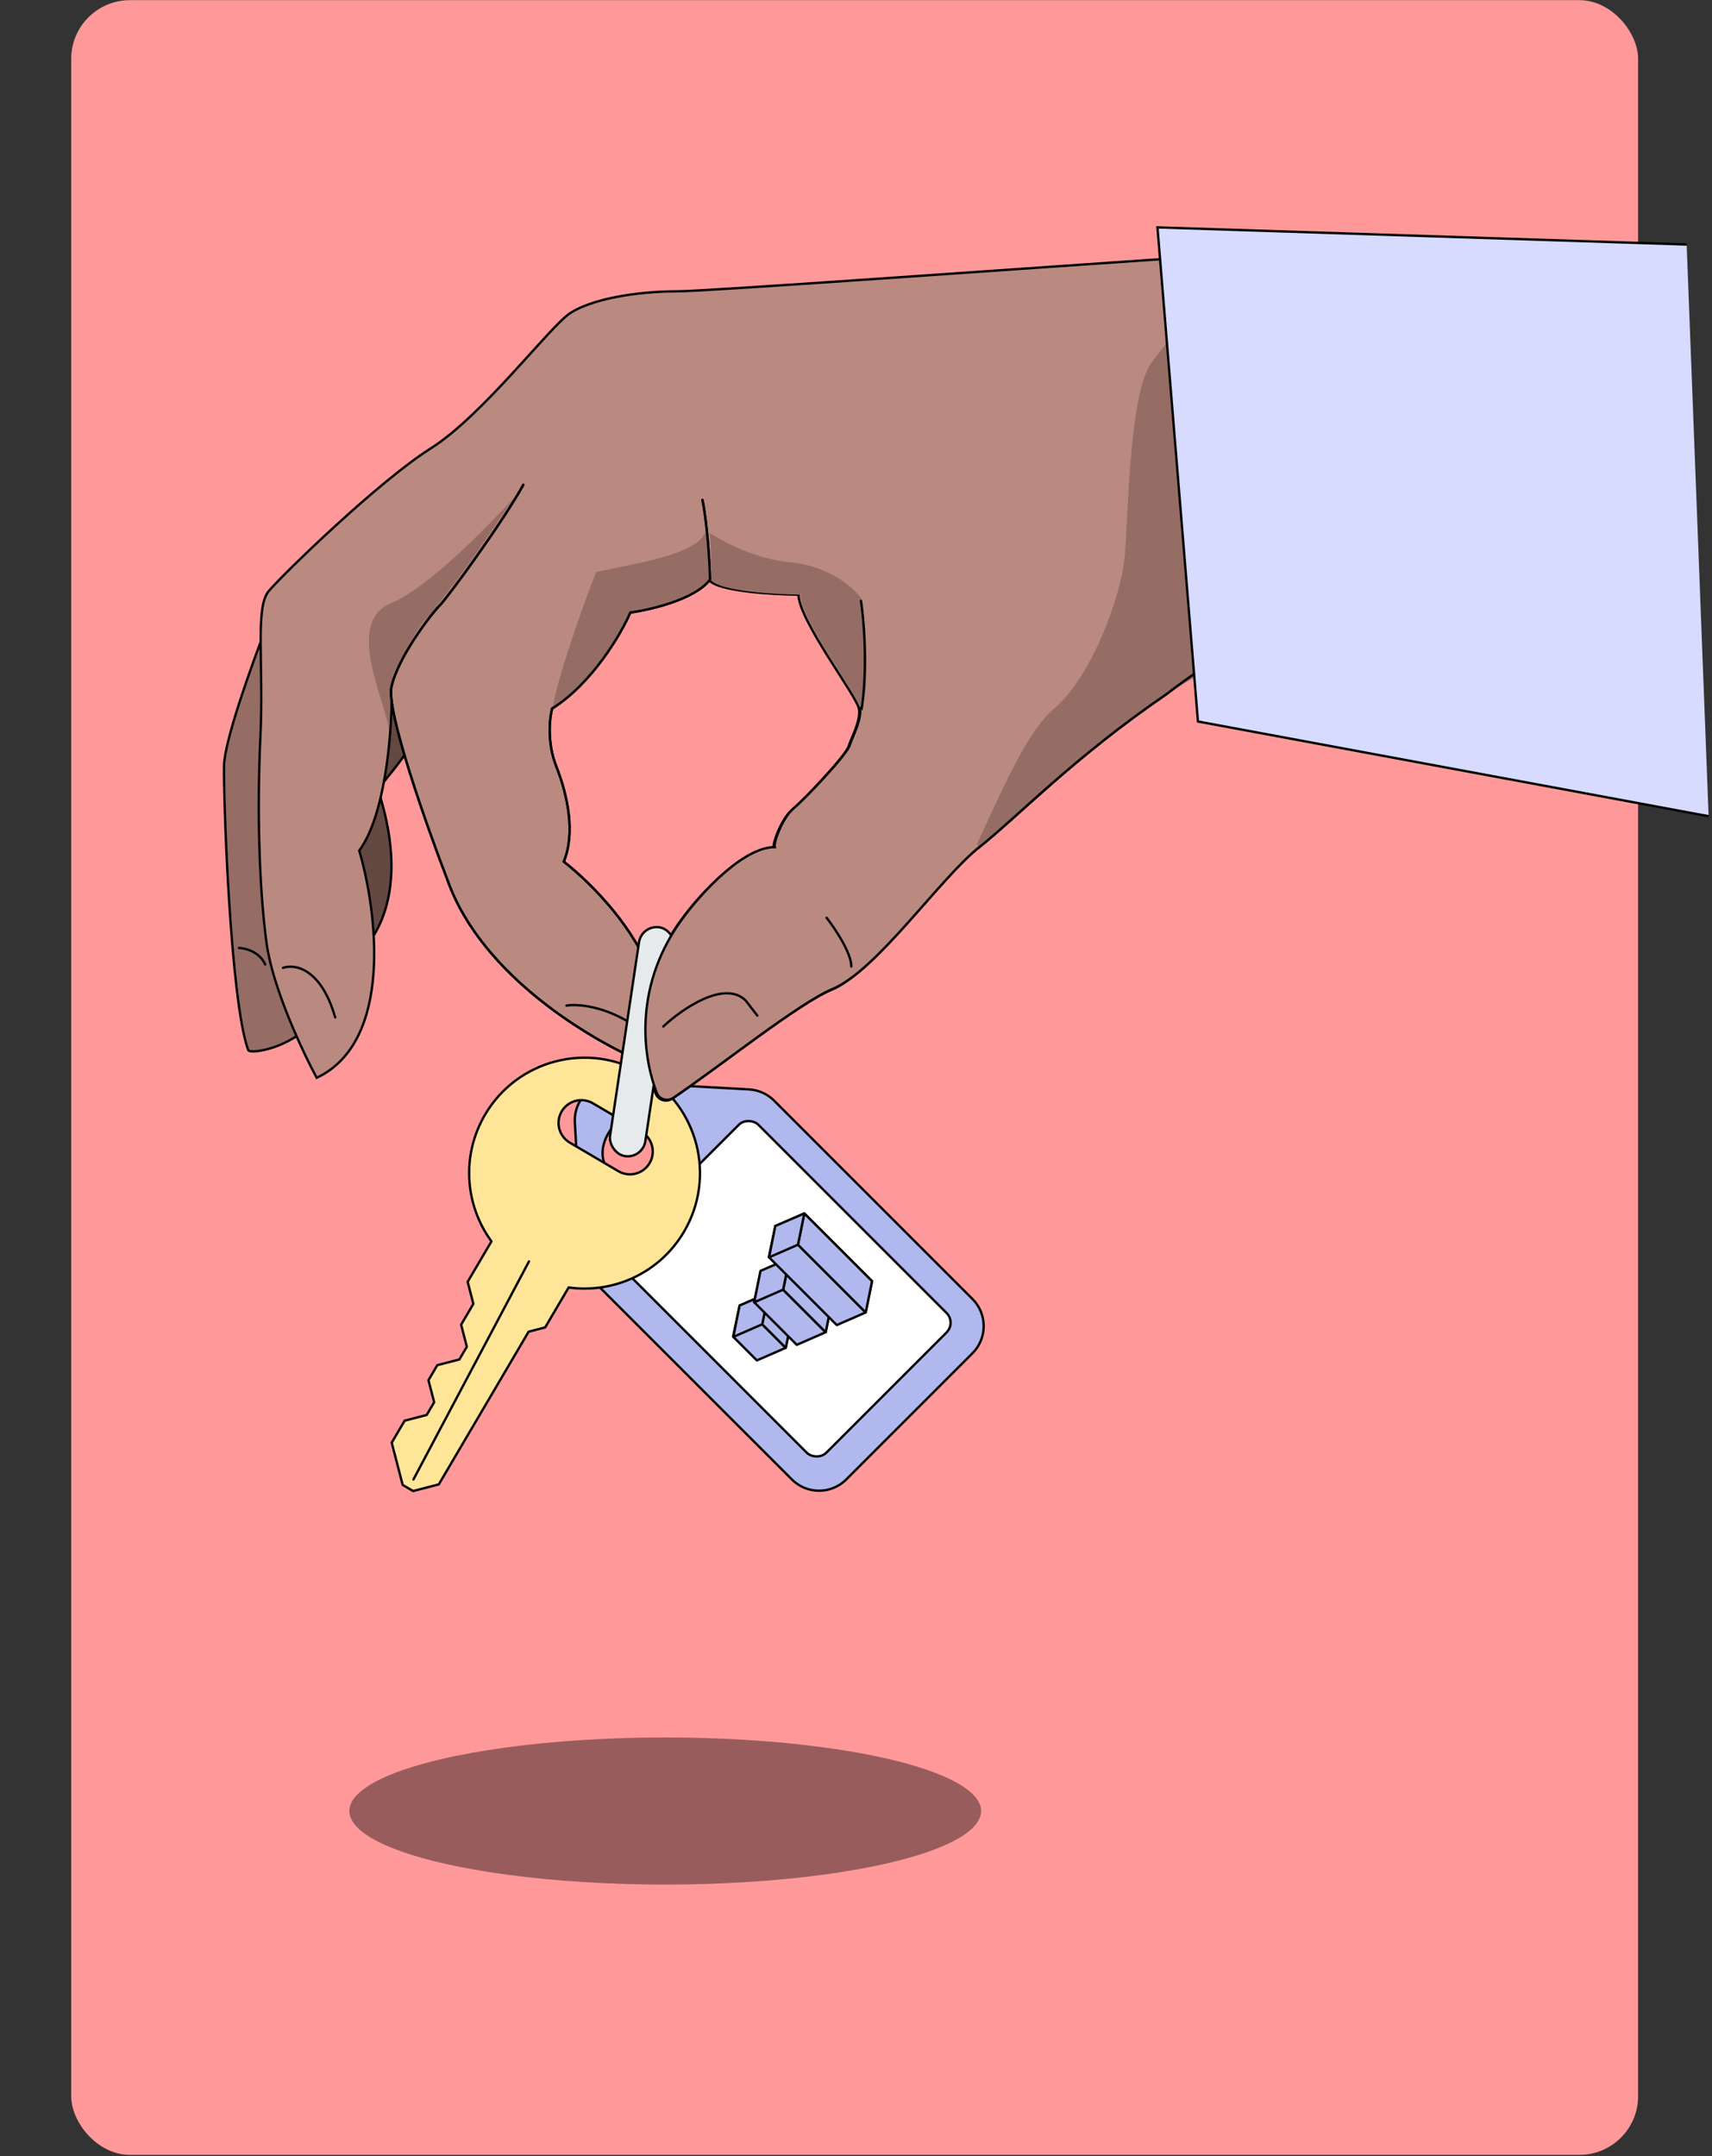 <svg width="517" height="651" viewBox="0 0 517 651" fill="none" xmlns="http://www.w3.org/2000/svg">
<rect x="0" y="0" width="517" height="651" fill="#333333" stroke="none"/>
<style>
@keyframes float {
  0% { transform: translateY(0); }
  100% { transform: translateY(10px); }
}
@keyframes grow {
  0% { transform: scale(1); }
  100% { transform: scale(1.05); }
}
@keyframes key-rotate {
  0% { transform: rotate(-15deg) translate(15px, 5px); }
  100% { transform: rotate(-25deg) translate(15px, 5px); }
}
@keyframes key-tag-rotate {
  0% { transform: rotate(0deg); }
  100% { transform: rotate(3deg); }
}

#hand-with-keys {
  animation: 1s ease-in-out 0ms infinite alternate float;
}
#shadow {
  animation: 1s ease-in-out 0ms infinite alternate grow;
  transform-origin: 201px 547px;
}
#key {
  animation: 1s ease-in-out 500ms infinite alternate key-rotate;
  transform-origin: 190px 344px;
}
#key-tag {
  animation: 1s ease-in-out 500ms infinite alternate key-tag-rotate;
  transform-origin: 186px 343px;
}
</style>

<g id="keep-your-keys">
<rect id="backdrop" x="21.502" y="0.045" width="473.184" height="650.628" rx="17.744" fill="#FF9999"/>
<g id="illustration">
<g id="hand-with-keys">
<g id="key-tag">
<g id="Subtract">
<path fill-rule="evenodd" clip-rule="evenodd" d="M175.852 379.278C176.011 382.128 177.215 384.82 179.235 386.839L239.136 446.725C243.67 451.258 251.022 451.258 255.557 446.725L293.659 408.632C298.194 404.099 298.194 396.749 293.659 392.216L233.758 332.33C231.739 330.311 229.046 329.107 226.195 328.948L185.839 326.695C178.925 326.309 173.213 332.02 173.599 338.932L175.852 379.278ZM198.378 351.468C202.911 346.936 203.829 340.507 200.429 337.108C197.03 333.709 190.599 334.627 186.066 339.159C181.533 343.691 180.614 350.12 184.014 353.519C187.414 356.918 193.844 356 198.378 351.468Z" fill="#B0B8ED"/>
<path d="M179.235 386.839L179.486 386.588L179.235 386.839ZM175.852 379.278L175.498 379.297L175.498 379.297L175.852 379.278ZM239.136 446.725L238.885 446.976L239.136 446.725ZM255.557 446.725L255.808 446.976L255.557 446.725ZM293.659 408.632L293.408 408.381L293.659 408.632ZM293.659 392.216L293.408 392.467L293.408 392.467L293.659 392.216ZM233.758 332.33L234.009 332.079L234.009 332.079L233.758 332.33ZM226.195 328.948L226.175 329.302L226.175 329.302L226.195 328.948ZM185.839 326.695L185.859 326.341L185.859 326.341L185.839 326.695ZM173.599 338.932L173.244 338.952L173.244 338.952L173.599 338.932ZM179.486 386.588C177.528 384.631 176.361 382.021 176.206 379.258L175.498 379.297C175.662 382.235 176.903 385.009 178.984 387.09L179.486 386.588ZM239.387 446.474L179.486 386.588L178.984 387.09L238.885 446.976L239.387 446.474ZM255.306 446.474C250.91 450.869 243.783 450.869 239.387 446.474L238.885 446.976C243.558 451.648 251.135 451.648 255.808 446.976L255.306 446.474ZM293.408 408.381L255.306 446.474L255.808 446.976L293.91 408.883L293.408 408.381ZM293.408 392.467C297.804 396.861 297.804 403.987 293.408 408.381L293.91 408.883C298.583 404.211 298.583 396.637 293.91 391.965L293.408 392.467ZM233.507 332.58L293.408 392.467L293.91 391.965L234.009 332.079L233.507 332.58ZM226.175 329.302C228.939 329.456 231.549 330.623 233.507 332.58L234.009 332.079C231.928 329.998 229.153 328.757 226.215 328.593L226.175 329.302ZM185.819 327.049L226.175 329.302L226.215 328.593L185.859 326.341L185.819 327.049ZM173.953 338.912C173.579 332.212 179.117 326.675 185.819 327.049L185.859 326.341C178.734 325.943 172.846 331.829 173.244 338.952L173.953 338.912ZM176.206 379.258L173.953 338.912L173.244 338.952L175.498 379.297L176.206 379.258ZM200.178 337.359C201.782 338.962 202.386 341.297 202.027 343.813C201.667 346.328 200.344 349 198.127 351.217L198.628 351.719C200.944 349.404 202.346 346.595 202.73 343.913C203.113 341.231 202.477 338.653 200.68 336.857L200.178 337.359ZM186.317 339.41C188.534 337.193 191.207 335.87 193.723 335.511C196.239 335.152 198.575 335.756 200.178 337.359L200.68 336.857C198.884 335.061 196.305 334.425 193.622 334.808C190.94 335.191 188.13 336.593 185.815 338.908L186.317 339.41ZM184.265 353.268C182.662 351.666 182.057 349.33 182.416 346.814C182.776 344.299 184.099 341.627 186.317 339.41L185.815 338.908C183.499 341.223 182.097 344.032 181.714 346.714C181.33 349.396 181.966 351.974 183.763 353.77L184.265 353.268ZM198.127 351.217C195.909 353.434 193.237 354.757 190.721 355.116C188.204 355.476 185.868 354.871 184.265 353.268L183.763 353.77C185.559 355.566 188.138 356.202 190.821 355.819C193.503 355.436 196.313 354.034 198.628 351.719L198.127 351.217Z" fill="black"/>
</g>
<rect id="Rectangle 1014" width="59.688" height="88.704" rx="4.146" transform="matrix(0.707 -0.707 0.707 0.707 183.87 378.878)" fill="white" stroke="black" stroke-width="0.71" stroke-linecap="round" stroke-linejoin="round"/>
<g id="Vector 73">
<path d="M237.288 406.972L228.563 410.783L221.381 403.603L223.35 394.206L232.096 390.415L239.209 397.526L237.288 406.972Z" fill="#B0B8ED"/>
<path d="M237.288 406.972L228.563 410.783L221.381 403.603L223.35 394.206L232.096 390.415L239.209 397.526L237.288 406.972ZM237.288 406.972L230.181 399.866" stroke="black" stroke-width="0.71" stroke-linecap="round" stroke-linejoin="round"/>
</g>
<path id="Vector 75" d="M239.209 397.526L237.287 406.971L230.18 399.865L232.096 390.414L239.209 397.526Z" fill="#B0B8ED" stroke="black" stroke-width="0.71" stroke-linecap="round" stroke-linejoin="round"/>
<path id="Vector 74" d="M230.181 399.866L221.456 403.678L223.35 394.206L232.102 390.421L230.181 399.866Z" fill="#B0B8ED" stroke="black" stroke-width="0.71" stroke-linecap="round" stroke-linejoin="round"/>
<g id="Vector 73_2">
<path d="M249.343 402.263L240.618 406.075L227.734 393.194L229.703 383.796L238.449 380.005L251.264 392.818L249.343 402.263Z" fill="#B0B8ED"/>
<path d="M249.343 402.263L240.618 406.075L227.734 393.194L229.703 383.796L238.449 380.005L251.264 392.818L249.343 402.263ZM249.343 402.263L236.533 389.456" stroke="black" stroke-width="0.71" stroke-linecap="round" stroke-linejoin="round"/>
</g>
<path id="Vector 75_2" d="M251.265 392.817L249.344 402.262L236.534 389.455L238.449 380.004L251.265 392.817Z" fill="#B0B8ED" stroke="black" stroke-width="0.71" stroke-linecap="round" stroke-linejoin="round"/>
<path id="Vector 74_2" d="M236.491 389.414L227.766 393.226L229.661 383.754L238.412 379.969L236.491 389.414Z" fill="#B0B8ED" stroke="black" stroke-width="0.71" stroke-linecap="round" stroke-linejoin="round"/>
<g id="Vector 73_3">
<path d="M261.425 396.296L252.7 400.108L232.175 379.588L234.144 370.191L242.89 366.4L263.346 386.851L261.425 396.296Z" fill="#B0B8ED"/>
<path d="M261.425 396.296L252.7 400.108L232.175 379.588L234.144 370.191L242.89 366.4L263.346 386.851L261.425 396.296ZM261.425 396.296L240.975 375.851" stroke="black" stroke-width="0.71" stroke-linecap="round" stroke-linejoin="round"/>
</g>
<path id="Vector 75_3" d="M263.348 386.851L261.427 396.297L240.976 375.851L242.891 366.4L263.348 386.851Z" fill="#B0B8ED" stroke="black" stroke-width="0.71" stroke-linecap="round" stroke-linejoin="round"/>
<path id="Vector 74_3" d="M240.968 375.844L232.243 379.656L234.137 370.184L242.889 366.399L240.968 375.844Z" fill="#B0B8ED" stroke="black" stroke-width="0.71" stroke-linecap="round" stroke-linejoin="round"/>
</g>
<g id="key">
<g id="Union">
<path fill-rule="evenodd" clip-rule="evenodd" d="M171.724 388.756C185.257 390.637 199.212 384.412 206.569 371.902C216.326 355.312 210.786 333.95 194.196 324.189C177.605 314.428 156.247 319.964 146.49 336.554C139.216 348.922 140.443 363.942 148.413 374.83L141.224 387.048L142.951 393.705L139.252 399.991L140.978 406.647L138.717 410.489L132.059 412.215L129.388 416.755L131.114 423.411L128.854 427.253L122.196 428.979L118.291 435.615L121.6 448.373L124.744 450.222L132.511 448.208L159.637 402.107L164.63 400.813L171.724 388.756ZM169.622 335.585C171.551 332.306 175.774 331.211 179.053 333.14L193.727 341.769C197.007 343.698 198.101 347.92 196.172 351.199C194.242 354.478 190.02 355.572 186.74 353.644L172.067 345.014C168.787 343.086 167.693 338.864 169.622 335.585Z" fill="#FFE598"/>
<path d="M171.724 388.756L171.773 388.405C171.631 388.385 171.491 388.452 171.418 388.576L171.724 388.756ZM148.413 374.83L148.719 375.01C148.791 374.888 148.783 374.735 148.7 374.621L148.413 374.83ZM141.224 387.048L140.919 386.868C140.871 386.949 140.857 387.046 140.881 387.137L141.224 387.048ZM142.951 393.705L143.256 393.885C143.304 393.803 143.318 393.707 143.294 393.616L142.951 393.705ZM139.252 399.991L138.946 399.811C138.898 399.892 138.885 399.989 138.908 400.08L139.252 399.991ZM140.978 406.647L141.284 406.827C141.331 406.746 141.345 406.649 141.321 406.558L140.978 406.647ZM138.717 410.489L138.806 410.833C138.898 410.809 138.975 410.75 139.023 410.669L138.717 410.489ZM132.059 412.215L131.97 411.871C131.879 411.895 131.801 411.954 131.754 412.035L132.059 412.215ZM129.388 416.755L129.082 416.575C129.034 416.656 129.021 416.753 129.044 416.844L129.388 416.755ZM131.114 423.411L131.42 423.591C131.468 423.51 131.481 423.414 131.458 423.322L131.114 423.411ZM128.854 427.253L128.943 427.597C129.034 427.573 129.112 427.514 129.159 427.433L128.854 427.253ZM122.196 428.979L122.107 428.635C122.015 428.659 121.937 428.718 121.89 428.799L122.196 428.979ZM118.291 435.615L117.985 435.435C117.938 435.516 117.924 435.613 117.948 435.704L118.291 435.615ZM121.6 448.373L121.256 448.462C121.28 448.553 121.339 448.631 121.42 448.679L121.6 448.373ZM124.744 450.222L124.564 450.528C124.645 450.575 124.742 450.589 124.833 450.565L124.744 450.222ZM132.511 448.208L132.6 448.552C132.692 448.528 132.769 448.469 132.817 448.388L132.511 448.208ZM159.637 402.107L159.548 401.764C159.457 401.787 159.379 401.846 159.331 401.927L159.637 402.107ZM164.63 400.813L164.719 401.156C164.81 401.133 164.888 401.074 164.936 400.993L164.63 400.813ZM179.053 333.14L179.233 332.834L179.233 332.834L179.053 333.14ZM169.622 335.585L169.928 335.765L169.928 335.765L169.622 335.585ZM193.727 341.769L193.547 342.075L193.547 342.075L193.727 341.769ZM196.172 351.199L196.478 351.379L196.172 351.199ZM186.74 353.644L186.92 353.338L186.92 353.338L186.74 353.644ZM172.067 345.014L172.246 344.708L172.246 344.708L172.067 345.014ZM171.676 389.108C185.345 391.007 199.442 384.72 206.875 372.082L206.263 371.722C198.981 384.104 185.169 390.266 171.773 388.405L171.676 389.108ZM206.875 372.082C216.731 355.323 211.135 333.743 194.376 323.883L194.016 324.495C210.438 334.157 215.921 355.301 206.263 371.722L206.875 372.082ZM194.376 323.883C177.617 314.023 156.04 319.615 146.184 336.374L146.795 336.734C156.453 320.313 177.594 314.833 194.016 324.495L194.376 323.883ZM146.184 336.374C138.835 348.869 140.076 364.042 148.127 375.04L148.7 374.621C140.81 363.843 139.596 348.976 146.795 336.734L146.184 336.374ZM141.53 387.228L148.719 375.01L148.107 374.65L140.919 386.868L141.53 387.228ZM143.294 393.616L141.568 386.959L140.881 387.137L142.607 393.794L143.294 393.616ZM139.558 400.171L143.256 393.885L142.645 393.525L138.946 399.811L139.558 400.171ZM141.321 406.558L139.595 399.902L138.908 400.08L140.634 406.737L141.321 406.558ZM139.023 410.669L141.284 406.827L140.672 406.467L138.412 410.309L139.023 410.669ZM132.148 412.558L138.806 410.833L138.628 410.146L131.97 411.871L132.148 412.558ZM129.694 416.935L132.365 412.395L131.754 412.035L129.082 416.575L129.694 416.935ZM131.458 423.322L129.731 416.666L129.044 416.844L130.771 423.501L131.458 423.322ZM129.159 427.433L131.42 423.591L130.808 423.231L128.548 427.073L129.159 427.433ZM122.285 429.322L128.943 427.597L128.765 426.91L122.107 428.635L122.285 429.322ZM118.597 435.795L122.501 429.159L121.89 428.799L117.985 435.435L118.597 435.795ZM121.943 448.284L118.635 435.526L117.948 435.704L121.256 448.462L121.943 448.284ZM124.924 449.916L121.779 448.067L121.42 448.679L124.564 450.528L124.924 449.916ZM132.422 447.865L124.655 449.878L124.833 450.565L132.6 448.552L132.422 447.865ZM159.331 401.927L132.206 448.028L132.817 448.388L159.943 402.287L159.331 401.927ZM164.541 400.469L159.548 401.764L159.726 402.451L164.719 401.156L164.541 400.469ZM171.418 388.576L164.324 400.633L164.936 400.993L172.03 388.936L171.418 388.576ZM179.233 332.834C175.785 330.806 171.345 331.957 169.316 335.405L169.928 335.765C171.758 332.655 175.763 331.617 178.874 333.446L179.233 332.834ZM193.907 341.463L179.233 332.834L178.874 333.446L193.547 342.075L193.907 341.463ZM196.478 351.379C198.506 347.931 197.356 343.491 193.907 341.463L193.547 342.075C196.658 343.905 197.696 347.909 195.866 351.019L196.478 351.379ZM186.561 353.95C190.009 355.978 194.449 354.827 196.478 351.379L195.866 351.019C194.036 354.129 190.031 355.167 186.92 353.338L186.561 353.95ZM171.887 345.32L186.561 353.95L186.92 353.338L172.246 344.708L171.887 345.32ZM169.316 335.405C167.287 338.853 168.438 343.292 171.887 345.32L172.246 344.708C169.136 342.879 168.098 338.875 169.928 335.765L169.316 335.405Z" fill="black"/>
</g>
<path id="Vector 283" d="M124.855 446.718L159.736 380.901" stroke="black" stroke-width="0.71" stroke-linecap="round" stroke-linejoin="round"/>
</g>
<g id="hand">
<g id="Group 1140">
<path id="Vector 267" d="M67.652 231.156C67.818 223.53 76.15 200.348 80.296 189.711L102.682 179.764V210.848C102.682 211.842 100.885 235.162 99.987 246.698C102.06 259.338 104.962 287.77 99.987 300.369C93.769 316.118 74.906 318.812 74.906 316.947C69.517 301.819 67.445 240.688 67.652 231.156Z" fill="#956D65" stroke="black" stroke-width="0.71" stroke-linecap="round"/>
<path id="Vector 268" d="M114.082 238.201C125.69 273.637 109.315 287.106 107.864 288.557C91.448 271.647 89.969 233.297 91.282 216.235L107.864 186.602C114.428 182.251 127.721 173.506 128.385 173.34C129.048 173.174 136.261 180.316 139.785 183.908C138.196 188.951 134.437 201.232 132.116 210.019C129.794 218.805 119.126 232.468 114.082 238.201Z" fill="#644842" stroke="black" stroke-width="0.71" stroke-linecap="round"/>
<path id="Vector" d="M239.278 244.418C235.961 247.236 233.253 254.641 233.667 256.023C224.05 256.023 211.224 270.229 206.014 277.333C191.211 297.231 193.503 318.477 198.031 330.225C198.818 332.269 201.269 332.934 203.083 331.704C217.39 322.006 241.136 303.013 251.079 298.884C264.552 293.289 283.635 265.348 295.45 256.023C307.265 246.698 324.054 228.876 352.244 209.604C367.361 197.965 372.422 197.011 378.969 191.127C390.162 186.775 391.53 194.063 398.453 186.153C412.963 169.575 418.352 178.693 428.301 172.684C438.251 166.674 429.13 125.885 428.301 118.011C427.472 110.136 423.769 65.376 366.546 77.188C314.955 80.605 213.754 87.963 204.662 87.963C191.604 87.963 178.338 90.45 172.119 94.594C165.901 98.739 145.795 125.471 130.042 135.418C114.289 145.365 85.27 173.547 81.124 178.521C76.979 183.494 79.674 200.694 78.637 222.452C77.601 244.211 78.223 268.042 80.503 284.827C82.327 298.255 91.35 317.5 95.634 325.443C118.849 314.502 113.874 275.157 108.485 256.852C116.279 246.242 118.227 222.038 118.227 211.262L121.323 207.532L174.386 166.709H204.662L214.197 175.205C216.85 178.521 233.266 179.488 241.143 179.557C241.143 187.224 258.762 210.226 259.383 213.956C260.005 217.686 257.103 222.66 256.274 225.353C255.445 228.047 243.423 240.895 239.278 244.418Z" fill="#BA8A80" stroke="black" stroke-width="0.71" stroke-linecap="round"/>
<path id="Vector 366" d="M118.002 182.17C129.356 177.44 147.57 158.719 155.258 150.245L144.022 166.799C142.248 169.36 131.485 184.062 128.646 186.9C125.808 189.738 120.761 199.512 118.593 204.045L118.002 210.548L117.41 220.599C116.819 212.322 103.809 188.082 118.002 182.17Z" fill="#956D65"/>
<path id="Vector_2" d="M343.828 216.053C315.638 235.325 305.354 248.521 293.539 257.846C299.999 245.052 308.778 222.082 318.24 214.041C330.067 203.99 338.346 179.751 339.529 169.109C340.712 158.467 340.712 118.856 347.808 109.396C354.905 99.937 363.721 90.985 358.13 83.636C415.353 71.825 419.056 116.585 419.885 124.46C420.714 132.334 429.835 173.123 419.885 179.133C409.936 185.142 404.547 176.024 390.037 192.602C383.115 200.512 381.746 193.224 370.553 197.576C364.006 203.46 358.946 204.414 343.828 216.053Z" fill="#956D65"/>
<path id="Vector_3" d="M295.45 256.023C307.265 246.698 324.055 228.876 352.244 209.604C367.362 197.965 372.422 197.011 378.969 191.127C390.162 186.775 391.531 194.063 398.453 186.154C412.963 169.576 418.352 178.693 428.301 172.684C438.251 166.674 429.131 125.885 428.301 118.011" stroke="black" stroke-width="0.71" stroke-linecap="round"/>
<path id="Vector_4" d="M241.735 179.557C241.735 187.224 259.354 210.226 259.975 213.956C263.085 210.269 261.015 183.944 260.423 181.579C259.832 179.214 251.553 170.937 238.543 169.755C228.135 168.809 218.042 163.448 214.297 160.886C214.77 164.197 214.822 171.812 214.789 175.205C217.442 178.521 233.858 179.488 241.735 179.557Z" fill="#956D65"/>
<path id="Vector 269" d="M260.006 215.199C260.904 210.502 262.162 197.171 260.006 181.422" stroke="black" stroke-width="0.71" stroke-linecap="round"/>
<path id="Vector_5" d="M212.124 150.96C213.451 157.093 214.335 169.541 214.404 174.998C209.927 180.966 196.509 184.116 190.36 184.945C187.527 191.438 178.835 206.33 166.73 213.956C165.97 216.788 165.155 224.234 167.974 231.363C171.498 240.274 173.778 251.671 170.254 260.167C179.294 267.259 191.989 280.644 197.047 295.154C193.619 303.774 194.606 316.153 195.528 321.264C179.084 314.564 145.505 294.815 135.224 265.97C128.868 249.461 116.569 214.619 118.227 207.325C120.3 198.207 130.25 185.359 132.737 182.872C135.224 180.386 152.014 157.384 158.025 146.401L212.124 150.96Z" fill="#BA8A80"/>
<path id="Vector 273" d="M85.463 292.253C88.918 291.009 96.905 292.253 101.216 307.173" stroke="black" stroke-width="0.71" stroke-linecap="round"/>
<path id="Vector 274" d="M72.198 286.243C74.133 286.312 78.417 287.404 80.075 291.217" stroke="black" stroke-width="0.71" stroke-linecap="round"/>
<path id="Vector 275" d="M171.069 303.65C174.179 303.098 182.76 303.609 192.212 310.074" stroke="black" stroke-width="0.71" stroke-linecap="round"/>
<path id="Vector_6" d="M212.124 150.96C213.451 157.093 214.335 169.541 214.404 174.998C209.927 180.966 196.509 184.116 190.36 184.945C187.527 191.438 178.835 206.33 166.73 213.956C165.97 216.788 165.155 224.234 167.974 231.363C171.498 240.274 173.778 251.671 170.254 260.167C179.294 267.259 191.989 280.644 197.047 295.154C193.619 303.774 194.606 316.153 195.528 321.264C179.084 314.564 145.505 294.815 135.224 265.97C128.868 249.461 116.569 214.619 118.227 207.325C120.3 198.207 130.25 185.359 132.737 182.872C135.224 180.386 152.014 157.384 158.025 146.401" stroke="black" stroke-width="0.71" stroke-linecap="round"/>
<path id="Vector 365" d="M179.998 172.711C175.74 183.589 167.974 205.819 166.988 213.505C178.343 206.883 187.489 191.433 190.643 184.535C193.008 185.008 199.513 183.156 202.47 182.17C209.094 180.278 213.115 176.652 214.298 175.076L213.706 162.069L213.115 160.295C211.222 167.39 191.826 170.149 179.998 172.711Z" fill="#956D65"/>
<path id="Vector_7" d="M212.124 150.96C213.451 157.093 214.335 169.541 214.404 174.998C209.927 180.966 196.509 184.116 190.36 184.945C187.527 191.438 178.835 206.33 166.73 213.956C165.97 216.788 165.155 224.234 167.974 231.363C171.498 240.274 173.778 251.671 170.254 260.167C179.294 267.259 191.989 280.644 197.047 295.154C193.619 303.774 194.606 316.153 195.528 321.264C179.084 314.564 145.505 294.815 135.224 265.97C128.868 249.461 116.569 214.619 118.227 207.325C120.3 198.207 130.25 185.359 132.737 182.872C135.224 180.386 152.014 157.384 158.025 146.401" stroke="black" stroke-width="0.71" stroke-linecap="round"/>
</g>
<path id="Vector 276" d="M361.766 217.859L349.536 68.657L509.347 73.837L515.98 246.456L361.766 217.859Z" fill="#D6DBFF"/>
<path id="Vector 279" d="M515.98 246.456L361.766 217.859L349.536 68.657L509.347 73.837" stroke="black" stroke-width="0.71"/>
<rect id="Rectangle 1008" width="10.778" height="69.87" rx="5.389" transform="matrix(0.989 0.148 -0.148 0.989 193.771 279.197)" fill="#E6EAEB" stroke="black" stroke-width="0.71" stroke-linecap="round" stroke-linejoin="round"/>
<g id="Group 1144">
<g id="Group 1143">
<path id="Vector_8" d="M239.572 244.176C236.256 246.995 233.547 254.4 233.962 255.781C224.344 255.781 211.519 269.988 206.309 277.091C191.506 296.989 193.797 318.235 198.325 329.983C199.113 332.027 201.564 332.692 203.377 331.463C217.685 321.764 241.431 302.771 251.373 298.642C264.846 293.047 283.93 265.106 295.745 255.781L259.678 213.714C260.3 217.444 257.398 222.418 256.569 225.112C255.74 227.806 243.718 240.654 239.572 244.176Z" fill="#BA8A80"/>
<path id="Vector_9" d="M259.678 213.714C260.3 217.444 257.398 222.418 256.569 225.112C255.74 227.806 243.718 240.654 239.572 244.176C236.256 246.995 233.547 254.4 233.962 255.781C224.344 255.781 211.519 269.988 206.309 277.091C191.506 296.989 193.797 318.235 198.325 329.983C199.113 332.027 201.564 332.692 203.377 331.463C217.685 321.764 241.431 302.771 251.373 298.642C264.846 293.047 283.93 265.106 295.745 255.781" stroke="black" stroke-width="0.71" stroke-linecap="round"/>
</g>
<path id="Vector 270" d="M249.625 277.125C252.112 280.303 257.087 287.694 257.087 291.838" stroke="black" stroke-width="0.71" stroke-linecap="round"/>
<path id="Vector 272" d="M200.294 309.961C205.89 304.711 218.7 295.787 225.167 302.087L228.691 306.646" stroke="black" stroke-width="0.71" stroke-linecap="round"/>
</g>
</g>
</g>
<ellipse id="shadow" cx="200.885" cy="546.838" rx="95.399" ry="22.211" fill="black" fill-opacity="0.4"/>
</g>
</g>
</svg>
